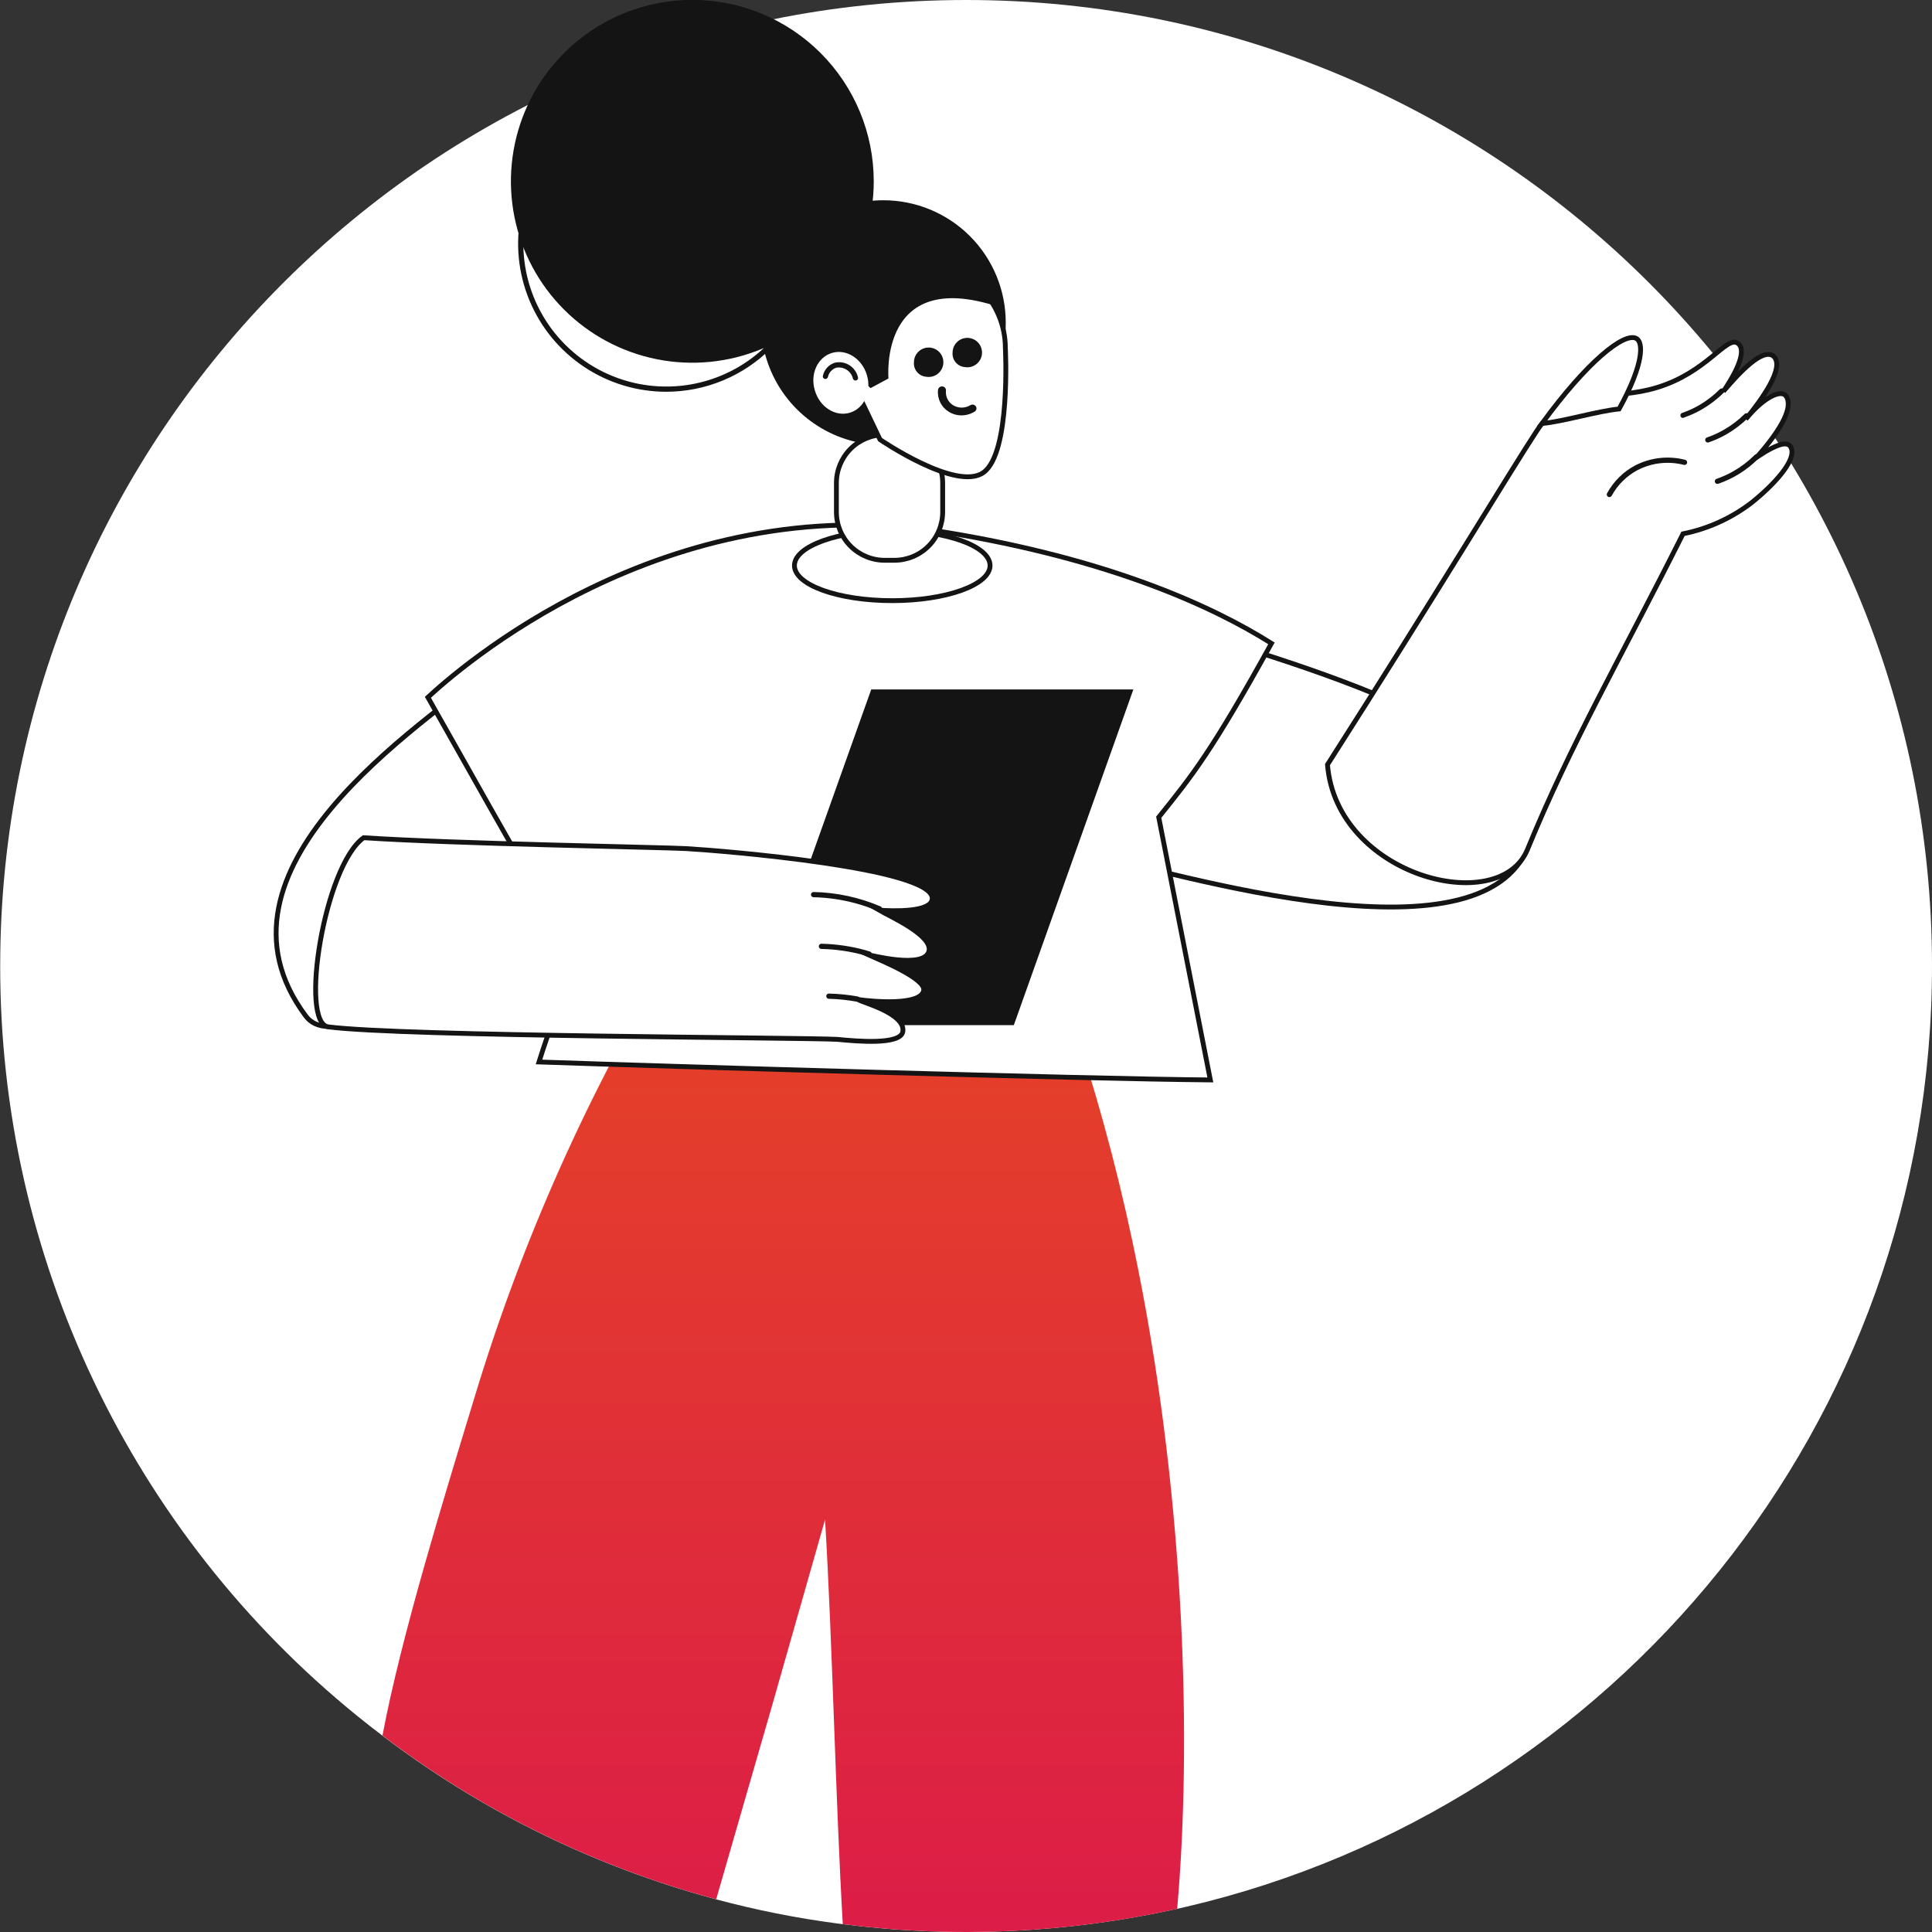 <svg width="400" height="400" viewBox="0 0 400 400" fill="none" xmlns="http://www.w3.org/2000/svg">
<rect x="0" y="0" width="400" height="400" fill="#333333" stroke="none"/>
<g clip-path="url(#clip0_113_322)">
<path d="M400 200C400 294.76 334.1 374.13 245.62 394.77L243.67 395.21C220.949 400.256 197.526 401.325 174.44 398.37L173.31 398.23C164.85 397.112 156.472 395.442 148.23 393.23C147.23 392.96 146.23 392.68 145.23 392.39C121.33 385.587 98.914 374.37 79.14 359.32C77.373 357.987 75.627 356.617 73.9 355.21C50.805 336.475 32.187 312.815 19.409 285.962C6.63 259.108 0.012 229.739 0.04 200C0.04 89.55 89.59 0 200.04 0C310.49 0 400 89.54 400 200Z" fill="white"/>
<path d="M243.72 395.21C220.999 400.256 197.576 401.325 174.49 398.37C172.98 372.37 172.36 340.3 170.82 314.62C167.1 327.687 163.377 340.757 159.65 353.83C156.65 364.23 151.7 381.32 148.28 393.23C147.28 392.96 146.28 392.68 145.28 392.39C121.38 385.587 98.964 374.37 79.19 359.32C82.97 339.12 91.94 309.98 98.24 289.32C108.02 256.937 121.864 225.923 139.44 197.02L223.23 215.02C228.34 230.81 232.51 246.888 235.72 263.17C245.4 311.94 246.72 361.24 243.72 395.21Z" fill="url(#paint0_linear_113_322)"/>
<path fill-rule="evenodd" clip-rule="evenodd" d="M222.02 175.82C244.64 181.25 308.95 200.89 316.9 173.82C323.48 151.41 260 135.03 237.9 128.19L222.02 175.82Z" fill="white"/>
<path fill-rule="evenodd" clip-rule="evenodd" d="M222.02 175.82C244.64 181.25 308.95 200.89 316.9 173.82C323.48 151.41 260 135.03 237.9 128.19L222.02 175.82Z" fill="white" stroke="#141414" stroke-miterlimit="10"/>
<path fill-rule="evenodd" clip-rule="evenodd" d="M274.84 158.31C297.58 122.71 313.03 97.01 318.11 89.31C318.976 87.931 320.033 86.682 321.25 85.6C327.45 80.16 333.87 83 343 80.25C353.36 77.14 357.42 69.52 359.74 71.03C361.35 72.08 360.62 75.39 356.81 81.03C360.2 77.03 365.04 71.89 367.22 73.77C369.62 76.08 364.66 82.82 361.45 86.77C365.33 82.01 368.82 80.64 369.77 81.99C371.28 84.12 369.13 88.51 363.77 94.6C368.65 91.43 370.31 91.39 370.87 92.79C371.87 95.35 367.37 100.27 362.72 104.02C358.528 107.257 353.644 109.482 348.45 110.52C335.11 137.1 325.36 153.69 316.23 175.91C310.39 190.03 276.72 181.4 274.84 158.31Z" fill="white" stroke="#141414" stroke-miterlimit="10"/>
<path fill-rule="evenodd" clip-rule="evenodd" d="M335.22 84.67C340.39 75.3 340.27 70.83 338.76 70.06C336.22 68.76 328.53 74.95 319.25 87.69C323.77 87.25 330.72 85.11 335.22 84.67Z" fill="white"/>
<path fill-rule="evenodd" clip-rule="evenodd" d="M335.22 84.67C340.39 75.3 340.27 70.83 338.76 70.06C336.22 68.76 328.53 74.95 319.25 87.69C323.77 87.25 330.72 85.11 335.22 84.67Z" fill="white" stroke="#141414" stroke-miterlimit="10"/>
<path fill-rule="evenodd" clip-rule="evenodd" d="M333.2 102.92C333.108 102.922 333.018 102.898 332.94 102.85C332.878 102.817 332.822 102.771 332.778 102.716C332.733 102.661 332.7 102.597 332.681 102.529C332.661 102.461 332.656 102.39 332.664 102.32C332.672 102.249 332.695 102.181 332.73 102.12C334.068 99.665 336.099 97.659 338.57 96.35C341.758 94.719 345.432 94.31 348.9 95.2C348.969 95.218 349.034 95.249 349.091 95.292C349.148 95.334 349.195 95.388 349.232 95.449C349.268 95.51 349.292 95.578 349.302 95.649C349.312 95.719 349.308 95.791 349.29 95.86C349.272 95.929 349.241 95.994 349.198 96.051C349.156 96.108 349.102 96.156 349.041 96.192C348.979 96.228 348.912 96.252 348.841 96.262C348.771 96.272 348.699 96.268 348.63 96.25C345.424 95.427 342.027 95.804 339.08 97.31C336.796 98.519 334.918 100.372 333.68 102.64C333.631 102.724 333.56 102.793 333.476 102.842C333.392 102.891 333.297 102.918 333.2 102.92Z" fill="#141414"/>
<path fill-rule="evenodd" clip-rule="evenodd" d="M348.45 86.54C348.322 86.541 348.198 86.496 348.1 86.414C348.002 86.332 347.937 86.217 347.915 86.091C347.894 85.965 347.917 85.836 347.982 85.726C348.047 85.615 348.149 85.532 348.27 85.49C349.473 85.076 350.635 84.55 351.74 83.92C353.342 82.99 354.815 81.854 356.12 80.54C356.224 80.455 356.355 80.412 356.489 80.418C356.623 80.425 356.75 80.481 356.844 80.576C356.939 80.67 356.995 80.797 357.002 80.931C357.009 81.065 356.965 81.196 356.88 81.3C355.505 82.665 353.959 83.844 352.28 84.81C351.117 85.471 349.895 86.023 348.63 86.46L348.45 86.54Z" fill="#141414"/>
<path fill-rule="evenodd" clip-rule="evenodd" d="M353.58 91.62C353.469 91.619 353.36 91.584 353.269 91.519C353.178 91.455 353.109 91.365 353.07 91.26C353.046 91.192 353.037 91.121 353.041 91.049C353.045 90.978 353.064 90.908 353.096 90.844C353.127 90.78 353.171 90.722 353.225 90.675C353.279 90.628 353.342 90.593 353.41 90.57C354.611 90.158 355.769 89.632 356.87 89C358.471 88.088 359.943 86.969 361.25 85.67C361.354 85.585 361.485 85.541 361.619 85.548C361.753 85.555 361.88 85.611 361.974 85.706C362.069 85.8 362.125 85.927 362.132 86.061C362.139 86.195 362.095 86.326 362.01 86.43C360.637 87.797 359.091 88.977 357.41 89.94C356.248 90.603 355.026 91.156 353.76 91.59L353.58 91.62Z" fill="#141414"/>
<path fill-rule="evenodd" clip-rule="evenodd" d="M355.57 100.19C355.442 100.191 355.318 100.146 355.22 100.064C355.122 99.981 355.057 99.867 355.035 99.741C355.014 99.615 355.037 99.486 355.102 99.376C355.167 99.266 355.269 99.182 355.39 99.14C356.594 98.728 357.756 98.202 358.86 97.57C360.461 96.658 361.933 95.538 363.24 94.24C363.288 94.182 363.347 94.134 363.415 94.1C363.482 94.066 363.556 94.047 363.631 94.043C363.706 94.04 363.781 94.052 363.852 94.079C363.922 94.106 363.986 94.147 364.039 94.201C364.093 94.254 364.134 94.318 364.161 94.388C364.188 94.459 364.2 94.534 364.197 94.609C364.193 94.684 364.174 94.758 364.14 94.825C364.106 94.893 364.058 94.952 364 95C361.678 97.325 358.857 99.09 355.75 100.16L355.57 100.19Z" fill="#141414"/>
<path fill-rule="evenodd" clip-rule="evenodd" d="M102.53 137.7C86.92 150.27 40.65 180.05 63.3 210.35C71.84 221.78 110.3 185.08 126.66 173.61L102.53 137.7Z" fill="white" stroke="#141414" stroke-miterlimit="10"/>
<path fill-rule="evenodd" clip-rule="evenodd" d="M153.01 209.43H152.83C152.763 209.406 152.701 209.37 152.648 209.322C152.595 209.275 152.552 209.218 152.522 209.154C152.491 209.089 152.473 209.02 152.47 208.949C152.466 208.878 152.476 208.807 152.5 208.74L177.38 138.88H232.03C232.173 138.88 232.311 138.937 232.412 139.038C232.513 139.139 232.57 139.277 232.57 139.42C232.57 139.563 232.513 139.701 232.412 139.802C232.311 139.903 232.173 139.96 232.03 139.96H178.14L153.51 209.11C153.468 209.207 153.398 209.29 153.309 209.347C153.22 209.404 153.116 209.433 153.01 209.43Z" fill="url(#paint1_linear_113_322)"/>
<path fill-rule="evenodd" clip-rule="evenodd" d="M88.59 144.37C94.32 139.07 137.3 100.64 195.74 110.2C229.44 115.72 250.86 125.39 263.24 133.2C250.88 155.57 246.88 160.52 239.9 169.2C243.46 187.327 247.023 205.457 250.59 223.59C224.09 223.36 138.59 220.8 111.59 219.87C116.39 204.53 121.2 196.32 126 180.98L114.84 190.28C106.26 175.98 96.26 157.85 88.59 144.37Z" fill="white" stroke="#141414" stroke-miterlimit="10"/>
<path fill-rule="evenodd" clip-rule="evenodd" d="M209.9 212.25H155.62L180.38 142.74H234.65L209.9 212.25Z" fill="#141414"/>
<path fill-rule="evenodd" clip-rule="evenodd" d="M75.29 173.44C93.86 174.68 137.73 175.44 142.01 175.69C150.01 176.15 192.88 179.69 193.01 185.96C193.08 188.96 184.79 188.63 182.01 188.44C184.2 189.71 193.12 193.66 192.33 196.91C191.41 200.73 180.05 197.65 179.85 197.71C182.2 198.77 191.73 202.62 191.24 205.08C190.6 208.28 180.65 207.36 177.69 206.95C177.94 207.4 187.53 209.73 186.92 213.58C186.48 216.4 177.35 215.58 173.4 215.19C166.29 214.79 83.4 214.6 67.96 212.6C61.94 211.8 67.14 179.26 75.29 173.44Z" fill="white" stroke="#141414" stroke-miterlimit="10"/>
<path fill-rule="evenodd" clip-rule="evenodd" d="M182.14 188.69C182.07 188.699 182 188.699 181.93 188.69C180.41 188.035 178.846 187.487 177.25 187.05C174.377 186.26 171.418 185.827 168.44 185.76C168.297 185.76 168.159 185.703 168.058 185.602C167.957 185.501 167.9 185.363 167.9 185.22C167.9 185.077 167.957 184.939 168.058 184.838C168.159 184.737 168.297 184.68 168.44 184.68C173.22 184.776 177.937 185.794 182.33 187.68C182.461 187.737 182.564 187.844 182.617 187.977C182.669 188.11 182.667 188.259 182.61 188.39C182.568 188.479 182.502 188.555 182.419 188.608C182.335 188.661 182.239 188.69 182.14 188.69Z" fill="#141414"/>
<path fill-rule="evenodd" clip-rule="evenodd" d="M180.03 198.05H179.87L178.87 197.75C175.997 196.963 173.038 196.533 170.06 196.47C169.917 196.47 169.779 196.413 169.678 196.312C169.577 196.211 169.52 196.073 169.52 195.93C169.52 195.787 169.577 195.649 169.678 195.548C169.779 195.447 169.917 195.39 170.06 195.39C173.126 195.456 176.172 195.899 179.13 196.71L180.13 197.02C180.199 197.041 180.262 197.075 180.318 197.12C180.373 197.165 180.419 197.221 180.452 197.285C180.486 197.348 180.506 197.417 180.513 197.489C180.519 197.56 180.512 197.632 180.49 197.7C180.455 197.797 180.394 197.881 180.312 197.943C180.23 198.005 180.132 198.042 180.03 198.05Z" fill="#141414"/>
<path fill-rule="evenodd" clip-rule="evenodd" d="M177.51 207.39H177.41C175.492 207.039 173.549 206.839 171.6 206.79C171.529 206.789 171.459 206.773 171.394 206.745C171.329 206.717 171.27 206.676 171.221 206.625C171.172 206.574 171.133 206.513 171.107 206.447C171.081 206.381 171.069 206.311 171.07 206.24C171.068 206.168 171.082 206.097 171.109 206.031C171.137 205.964 171.177 205.904 171.229 205.855C171.281 205.805 171.342 205.766 171.409 205.741C171.477 205.717 171.548 205.706 171.62 205.71C173.633 205.751 175.64 205.955 177.62 206.32C177.76 206.347 177.885 206.428 177.965 206.546C178.046 206.664 178.076 206.809 178.05 206.95C178.028 207.076 177.962 207.19 177.862 207.271C177.763 207.352 177.638 207.394 177.51 207.39Z" fill="#141414"/>
<path fill-rule="evenodd" clip-rule="evenodd" d="M137.95 81.11C131.882 81.11 125.95 79.311 120.905 75.939C115.86 72.568 111.927 67.777 109.605 62.171C107.283 56.565 106.676 50.396 107.86 44.445C109.043 38.493 111.965 33.027 116.256 28.736C120.547 24.445 126.013 21.523 131.965 20.34C137.916 19.156 144.085 19.763 149.691 22.085C155.297 24.407 160.088 28.34 163.46 33.385C166.831 38.43 168.63 44.362 168.63 50.43C168.622 58.564 165.387 66.363 159.635 72.115C153.883 77.867 146.084 81.102 137.95 81.11ZM137.95 20.83C132.096 20.83 126.373 22.566 121.505 25.819C116.637 29.071 112.844 33.694 110.603 39.103C108.363 44.511 107.777 50.463 108.919 56.205C110.061 61.947 112.88 67.221 117.02 71.36C121.159 75.5 126.433 78.319 132.175 79.461C137.917 80.603 143.869 80.017 149.277 77.777C154.686 75.537 159.309 71.743 162.561 66.875C165.814 62.007 167.55 56.284 167.55 50.43C167.539 42.583 164.417 35.06 158.869 29.511C153.32 23.963 145.797 20.841 137.95 20.83Z" fill="#141414"/>
<path fill-rule="evenodd" clip-rule="evenodd" d="M180.9 37.54C180.9 44.969 178.697 52.231 174.569 58.408C170.442 64.585 164.575 69.399 157.711 72.242C150.847 75.084 143.295 75.828 136.009 74.378C128.723 72.927 122.03 69.349 116.778 64.095C111.525 58.842 107.949 52.148 106.5 44.861C105.052 37.575 105.798 30.023 108.642 23.16C111.486 16.297 116.302 10.431 122.48 6.305C128.658 2.179 135.921 -0.022 143.35 -0.02C153.31 -0.017 162.861 3.941 169.902 10.985C176.944 18.028 180.9 27.58 180.9 37.54Z" fill="#141414"/>
<path fill-rule="evenodd" clip-rule="evenodd" d="M208.23 66.8C208.23 71.812 206.744 76.711 203.959 80.878C201.175 85.045 197.217 88.293 192.587 90.211C187.957 92.129 182.862 92.631 177.946 91.653C173.031 90.675 168.516 88.262 164.972 84.718C161.428 81.174 159.015 76.659 158.037 71.744C157.059 66.828 157.561 61.733 159.479 57.103C161.397 52.472 164.645 48.515 168.812 45.731C172.979 42.946 177.878 41.46 182.89 41.46C189.611 41.46 196.056 44.13 200.808 48.882C205.56 53.634 208.23 60.079 208.23 66.8Z" fill="#141414"/>
<path fill-rule="evenodd" clip-rule="evenodd" d="M173.17 106C173.17 108.652 174.224 111.196 176.099 113.071C177.974 114.946 180.518 116 183.17 116H185.17C187.822 116 190.366 114.946 192.241 113.071C194.116 111.196 195.17 108.652 195.17 106V100C195.17 97.348 194.116 94.804 192.241 92.929C190.366 91.054 187.822 90 185.17 90H183.17C180.518 90 177.974 91.054 176.099 92.929C174.224 94.804 173.17 97.348 173.17 100V106Z" fill="white"/>
<path fill-rule="evenodd" clip-rule="evenodd" d="M204.98 117.09C204.98 121.09 195.91 124.36 184.73 124.36C173.55 124.36 164.48 121.11 164.48 117.09C164.48 113.07 173.55 109.82 184.73 109.82C195.91 109.82 204.98 113.07 204.98 117.09Z" fill="white" stroke="#141414" stroke-miterlimit="10"/>
<path fill-rule="evenodd" clip-rule="evenodd" d="M203.61 97.83C198.01 101.83 182.2 91.01 182.2 91.01L173.15 72.08C173.15 67.439 174.994 62.987 178.276 59.706C181.558 56.424 186.009 54.58 190.65 54.58C195.291 54.58 199.742 56.424 203.024 59.706C206.306 62.987 208.15 67.439 208.15 72.08C208.15 72.08 209.31 93.78 203.61 97.83Z" fill="white"/>
<path fill-rule="evenodd" clip-rule="evenodd" d="M173.17 106C173.17 108.652 174.224 111.196 176.099 113.071C177.974 114.946 180.518 116 183.17 116H185.17C187.822 116 190.366 114.946 192.241 113.071C194.116 111.196 195.17 108.652 195.17 106V100C195.17 97.348 194.116 94.804 192.241 92.929C190.366 91.054 187.822 90 185.17 90H183.17C180.518 90 177.974 91.054 176.099 92.929C174.224 94.804 173.17 97.348 173.17 100V106Z" fill="white" stroke="#141414" stroke-miterlimit="10"/>
<path fill-rule="evenodd" clip-rule="evenodd" d="M203.61 97.83C198.01 101.83 182.2 91.01 182.2 91.01L173.15 72.08C173.15 67.439 174.994 62.987 178.276 59.706C181.558 56.424 186.009 54.58 190.65 54.58C195.291 54.58 199.742 56.424 203.024 59.706C206.306 62.987 208.15 67.439 208.15 72.08C208.15 72.08 209.31 93.78 203.61 97.83Z" fill="white" stroke="#141414" stroke-miterlimit="10"/>
<path fill-rule="evenodd" clip-rule="evenodd" d="M199.1 86C198.153 86.006 197.223 85.742 196.42 85.24C195.659 84.771 195.047 84.095 194.655 83.291C194.264 82.487 194.109 81.588 194.21 80.7C194.242 80.487 194.357 80.296 194.529 80.167C194.701 80.038 194.917 79.981 195.13 80.01C195.235 80.02 195.337 80.051 195.431 80.1C195.524 80.15 195.607 80.218 195.674 80.3C195.741 80.382 195.791 80.476 195.821 80.577C195.851 80.678 195.861 80.785 195.85 80.89C195.788 81.478 195.893 82.071 196.153 82.602C196.413 83.132 196.818 83.579 197.32 83.89C197.859 84.219 198.479 84.392 199.11 84.392C199.741 84.392 200.361 84.219 200.9 83.89C201.085 83.777 201.306 83.739 201.518 83.784C201.729 83.829 201.916 83.952 202.04 84.13C202.098 84.217 202.138 84.315 202.156 84.418C202.175 84.521 202.173 84.627 202.15 84.729C202.126 84.831 202.082 84.927 202.02 85.011C201.959 85.096 201.88 85.167 201.79 85.22C200.982 85.723 200.051 85.993 199.1 86Z" fill="#141414"/>
<path fill-rule="evenodd" clip-rule="evenodd" d="M168.89 76.69C168.89 76.69 174.47 74.45 180.22 80.36L183.95 78.36C183.95 78.36 181.79 54.56 207.87 63.92C207.87 63.92 198.92 43.92 181.47 51.27C164.02 58.62 168.89 76.69 168.89 76.69Z" fill="#141414"/>
<path fill-rule="evenodd" clip-rule="evenodd" d="M168.72 80.87C169.72 84.29 172.98 86.34 175.95 85.45C178.92 84.56 180.5 81.07 179.48 77.65C178.46 74.23 175.22 72.18 172.25 73.07C169.28 73.96 167.65 77.45 168.72 80.87Z" fill="white"/>
<path fill-rule="evenodd" clip-rule="evenodd" d="M177.11 78.78C176.993 78.78 176.879 78.742 176.785 78.672C176.691 78.602 176.623 78.503 176.59 78.39C176.413 77.642 175.955 76.99 175.311 76.569C174.667 76.149 173.886 75.991 173.13 76.13C172.699 76.273 172.314 76.526 172.012 76.865C171.71 77.204 171.503 77.616 171.41 78.06C171.375 78.197 171.287 78.315 171.165 78.388C171.043 78.461 170.898 78.483 170.76 78.45C170.691 78.434 170.627 78.404 170.57 78.362C170.513 78.32 170.465 78.268 170.428 78.207C170.392 78.147 170.368 78.079 170.358 78.009C170.348 77.939 170.352 77.868 170.37 77.8C170.507 77.175 170.805 76.597 171.235 76.123C171.665 75.65 172.211 75.297 172.82 75.1C173.333 74.98 173.864 74.963 174.384 75.048C174.904 75.134 175.401 75.322 175.848 75.601C176.295 75.88 176.683 76.244 176.988 76.673C177.294 77.102 177.512 77.587 177.63 78.1C177.651 78.168 177.659 78.239 177.653 78.309C177.646 78.38 177.625 78.449 177.592 78.511C177.558 78.574 177.512 78.629 177.457 78.673C177.402 78.718 177.338 78.751 177.27 78.77L177.11 78.78Z" fill="#141414"/>
<path d="M191.72 78C192.337 78.113 192.973 78.033 193.543 77.772C194.112 77.51 194.587 77.08 194.904 76.538C195.22 75.997 195.361 75.372 195.31 74.747C195.258 74.122 195.014 73.529 194.613 73.047C194.212 72.566 193.672 72.22 193.067 72.056C192.462 71.892 191.821 71.919 191.232 72.132C190.642 72.346 190.133 72.735 189.773 73.249C189.413 73.762 189.22 74.373 189.22 75C189.159 75.728 189.387 76.451 189.855 77.013C190.322 77.574 190.993 77.929 191.72 78Z" fill="#141414"/>
<path d="M199.72 76C200.337 76.113 200.973 76.033 201.543 75.772C202.112 75.51 202.587 75.08 202.904 74.538C203.22 73.997 203.361 73.372 203.31 72.747C203.258 72.122 203.014 71.529 202.613 71.047C202.212 70.566 201.672 70.22 201.067 70.056C200.462 69.892 199.821 69.919 199.232 70.132C198.642 70.346 198.133 70.735 197.773 71.249C197.413 71.762 197.22 72.373 197.22 73C197.159 73.728 197.387 74.451 197.855 75.013C198.322 75.574 198.993 75.929 199.72 76Z" fill="#141414"/>
</g>
<defs>
<linearGradient id="paint0_linear_113_322" x1="162.171" y1="400.003" x2="162.171" y2="197.02" gradientUnits="userSpaceOnUse">
<stop stop-color="#DC1D47"/>
<stop offset="1" stop-color="#E54327"/>
</linearGradient>
<linearGradient id="paint1_linear_113_322" x1="192.521" y1="209.431" x2="192.521" y2="138.88" gradientUnits="userSpaceOnUse">
<stop stop-color="#DC1D47"/>
<stop offset="1" stop-color="#E54327"/>
</linearGradient>
<clipPath id="clip0_113_322">
<rect width="400" height="400" fill="white"/>
</clipPath>
</defs>
</svg>
